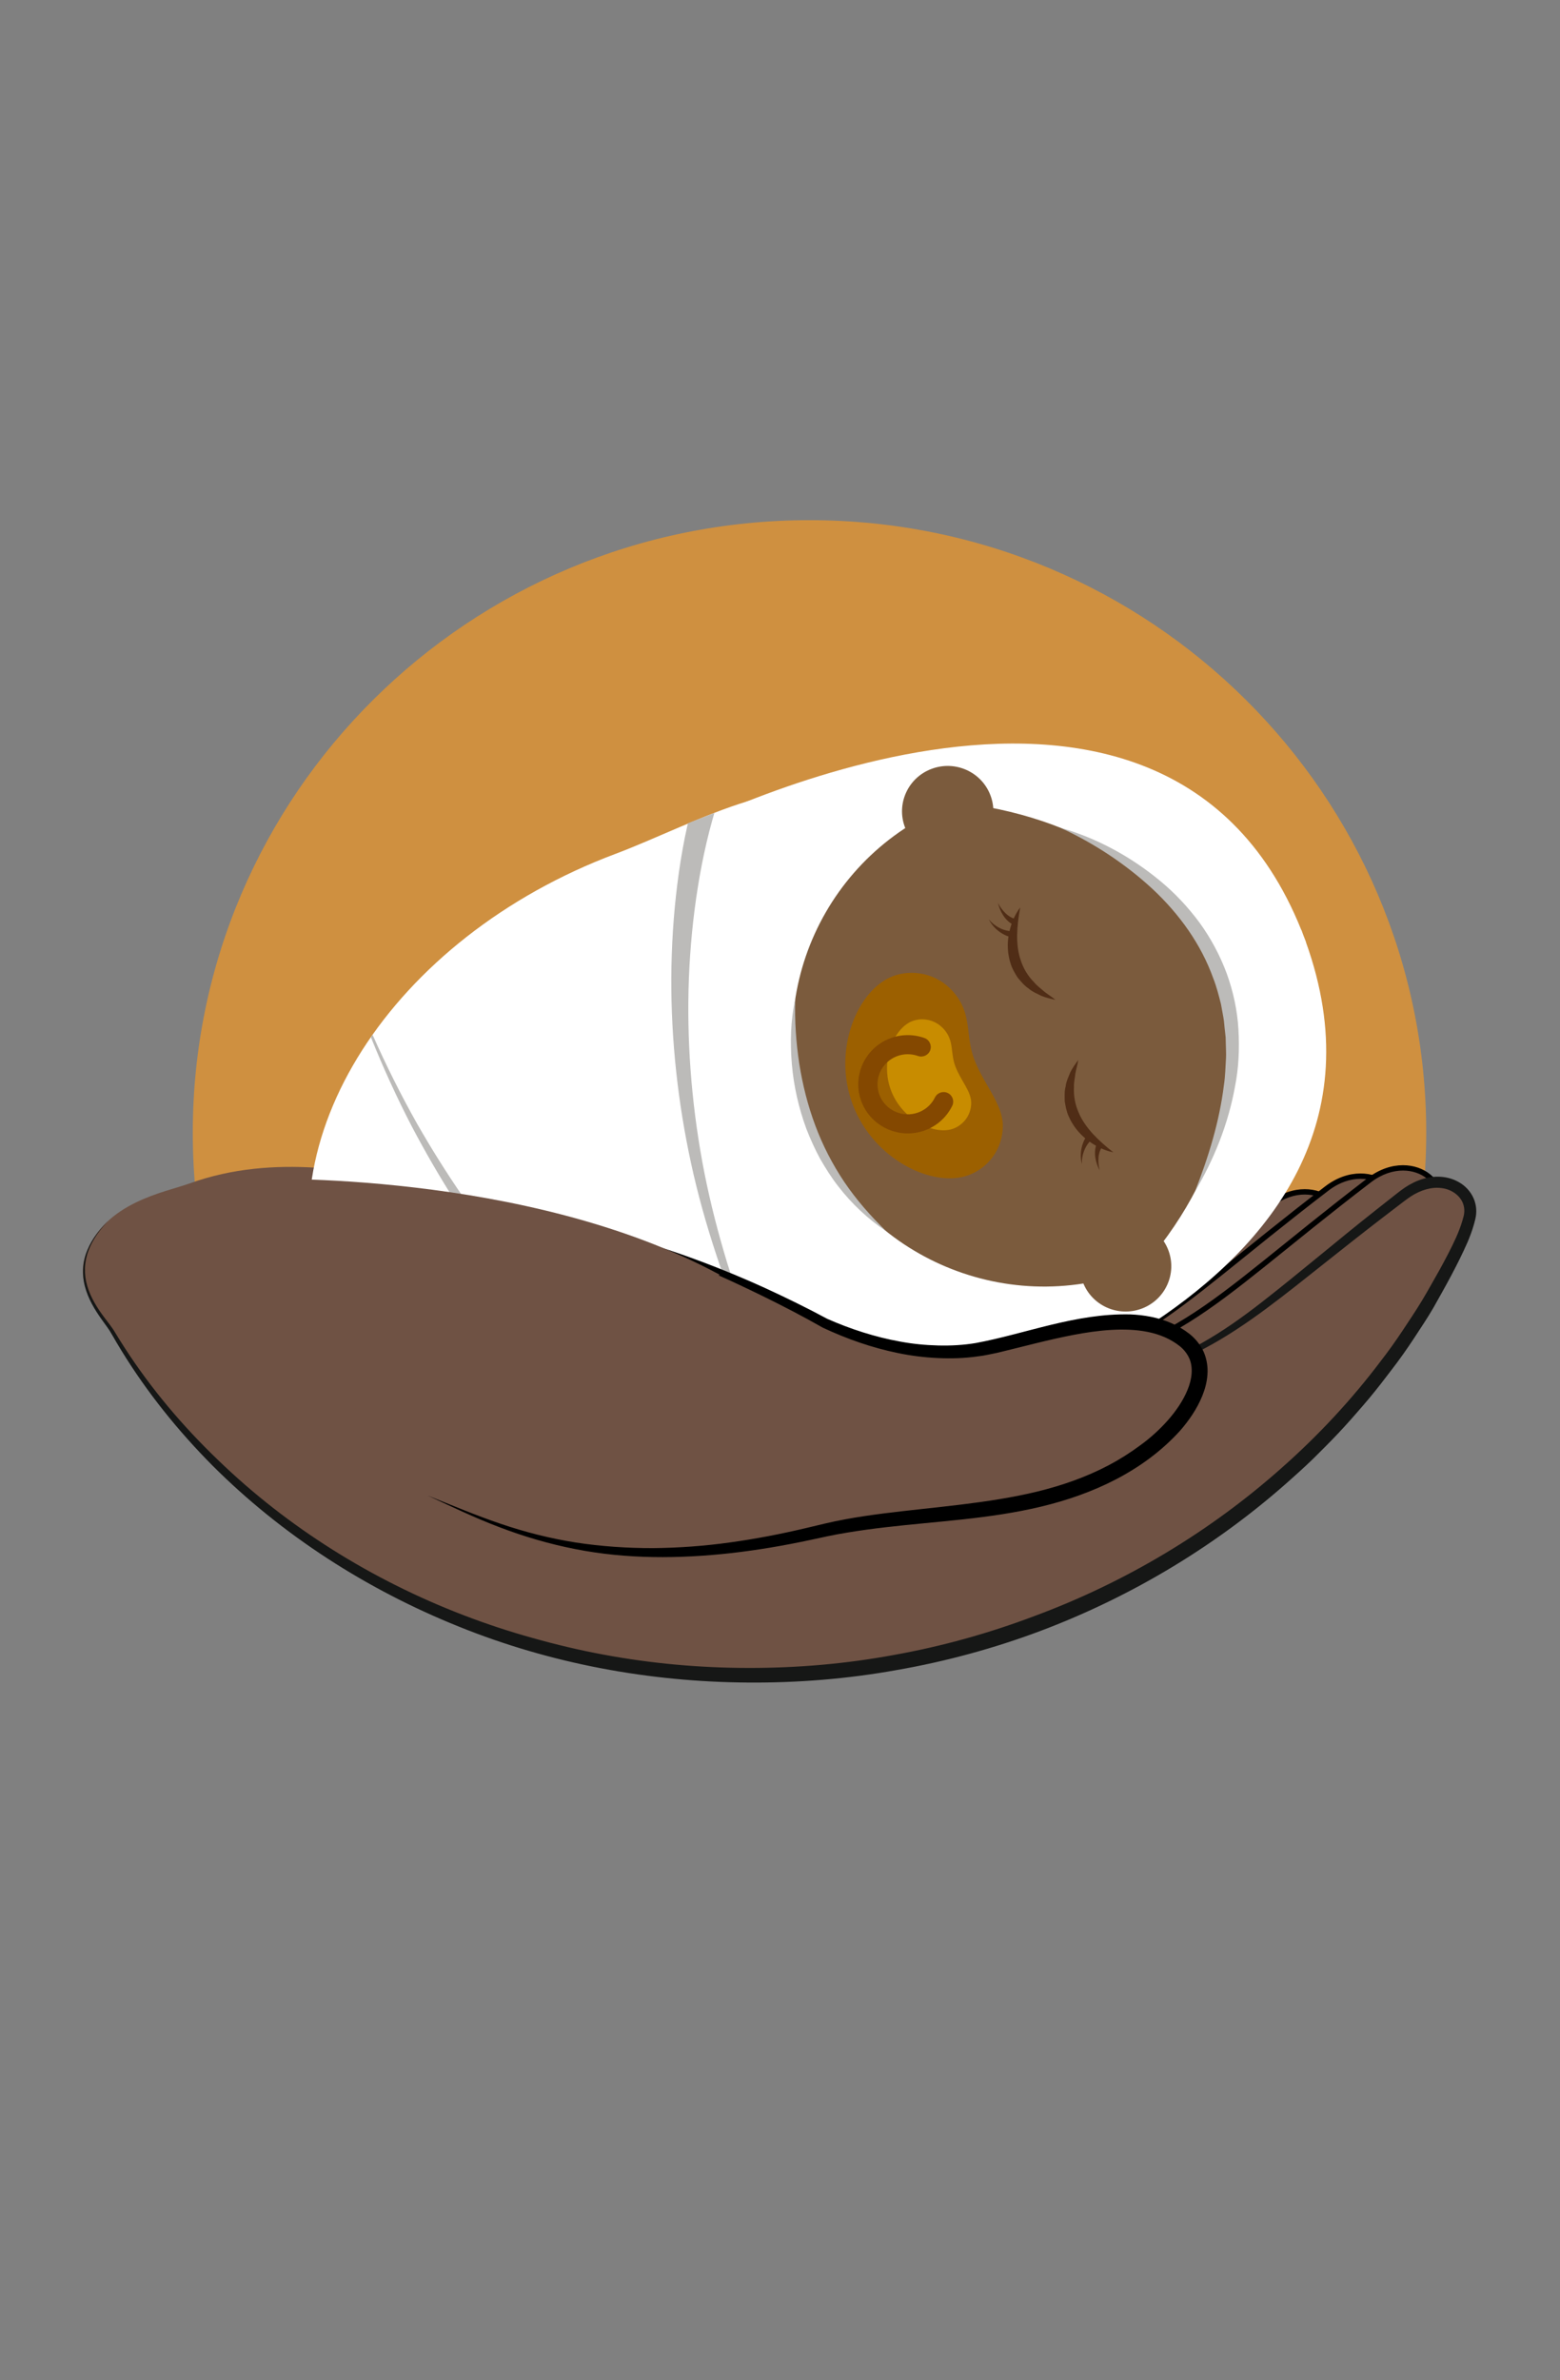 <?xml version="1.0" encoding="UTF-8" standalone="no"?>
<!-- Created with Inkscape (http://www.inkscape.org/) -->

<svg
   version="1.1"
   id="svg1"
   width="344.6"
   height="525.373"
   viewBox="0 0 344.6 525.373"
   sodipodi:docname="516839-PJ7LFY-397.svg"
   inkscape:version="1.3.2 (091e20ef0f, 2023-11-25)"
   xmlns:inkscape="http://www.inkscape.org/namespaces/inkscape"
   xmlns:sodipodi="http://sodipodi.sourceforge.net/DTD/sodipodi-0.dtd"
   xmlns="http://www.w3.org/2000/svg"
   xmlns:svg="http://www.w3.org/2000/svg">
  <rect x="0" y="0" width="344.6" height="525.373" fill="#808080" stroke="none"/>
  <defs
     id="defs1" />
  <sodipodi:namedview
     id="namedview1"
     pagecolor="#ffffff"
     bordercolor="#000000"
     borderopacity="0.25"
     inkscape:showpageshadow="2"
     inkscape:pageopacity="0.0"
     inkscape:pagecheckerboard="0"
     inkscape:deskcolor="#d1d1d1"
     inkscape:zoom="1.3035162"
     inkscape:cx="60.988883"
     inkscape:cy="284.23121"
     inkscape:window-width="1366"
     inkscape:window-height="683"
     inkscape:window-x="0"
     inkscape:window-y="0"
     inkscape:window-maximized="1"
     inkscape:current-layer="group-R5">
    <inkscape:page
       x="0"
       y="0"
       inkscape:label="1"
       id="page1"
       width="344.6"
       height="525.373"
       margin="0"
       bleed="0" />
  </sodipodi:namedview>
  <g
     id="g1"
     inkscape:groupmode="layer"
     inkscape:label="1">
    <g
       id="group-R5"
       transform="translate(-9.825,134.394)"
       inkscape:label="group-R5"
       style="display:inline">
      <path
         id="path2"
         d="m 279.33,160.807 c 4.292,-1.11 8.604,-2.15 12.902,-3.233 9.763,-9.529 20.147,-18.326 31.635,-25.537 0.659,-5.384 1.009,-10.862 1.009,-16.422 0,-74.668 -60.994,-135.2 -136.234,-135.2 -75.24,0 -136.234,60.531 -136.234,135.2 0,18.716 3.834,36.543 10.761,52.752 6.317,-1.624 13.713,-0.611 19.446,2.705 8.142,1.202 15.989,3.417 23.72,6.568 5.688,2.319 11.315,4.768 16.894,7.335 2.071,0.953 4.137,1.916 6.212,2.858 0.801,0.364 1.605,0.722 2.407,1.081 7.894,2.367 15.323,5.782 23.436,7.648 2.133,0.492 4.278,0.924 6.434,1.304 -0.956,-0.343 -0.542,-0.758 2.394,0.352 3.585,0.325 7.157,0.609 10.763,0.693 17.972,0.416 36.11,-0.769 53.958,-2.786 1.61,-0.181 3.228,-0.349 4.839,-0.548 0.287,-0.045 0.798,-0.124 1.625,-0.248 0.912,-0.137 1.825,-0.267 2.737,-0.405 4.211,-0.637 8.412,-1.34 12.6,-2.117 1.152,-0.213 2.299,-0.441 3.442,-0.676 0.761,-14.155 11.36,-27.733 25.255,-31.324"
         style="fill:#cf9040;fill-opacity:1;fill-rule:nonzero;stroke:none;stroke-width:0.119" />
      <path
         id="path3"
         d="m 290.591,131.4 c -38.143,29.196 -41.518,38.445 -82.253,43.985 v 51.083 c 16.061,-5.818 30.968,-13.941 44.266,-23.751 3.334,-2.448 6.546,-5.068 9.693,-7.694 3.066,-2.762 6.174,-5.405 9.022,-8.361 2.927,-2.839 5.706,-5.835 8.364,-8.92 2.707,-3.023 5.211,-6.248 7.658,-9.478 2.471,-3.205 4.695,-6.644 6.907,-10.036 1.111,-1.689 2.133,-3.464 3.145,-5.238 1.024,-1.756 1.997,-3.56 2.966,-5.348 1.875,-3.65 3.611,-7.388 5.219,-11.199 2.118,-5.508 -6.759,-11.34 -14.986,-5.041"
         style="fill:#6f5244;fill-opacity:1;fill-rule:nonzero;stroke:none;stroke-width:0.119" />
      <path
         id="path4"
         d="m 290.591,131.4 -0.363,-0.468 c -19.089,14.614 -29.478,24.226 -40.108,30.831 -10.626,6.602 -21.53,10.268 -41.863,13.037 l -0.515,0.07 v 52.442 l 0.799,-0.29 c 16.118,-5.838 31.075,-13.988 44.418,-23.832 l 0.013,-0.009 -0.014,0.011 c 3.349,-2.461 6.57,-5.088 9.722,-7.717 l 0.008,-0.007 0.008,-0.008 c 3.057,-2.754 6.176,-5.406 9.053,-8.389 l -0.431,-0.409 0.417,0.423 c 2.942,-2.854 5.732,-5.864 8.4,-8.959 l -0.453,-0.384 0.445,0.392 c 2.726,-3.045 5.238,-6.282 7.689,-9.516 l -0.003,0.004 c 2.49,-3.23 4.721,-6.683 6.933,-10.073 l -9e-4,0.003 c 1.123,-1.71 2.152,-3.495 3.164,-5.27 l -0.003,0.004 c 1.031,-1.768 2.006,-3.578 2.974,-5.365 l 0.004,-0.006 0.004,-0.006 c 1.882,-3.663 3.624,-7.416 5.237,-11.239 l 0.004,-0.009 0.003,-0.008 c 0.241,-0.625 0.357,-1.264 0.356,-1.89 -8.9e-4,-1.819 -0.965,-3.502 -2.482,-4.711 -1.521,-1.212 -3.611,-1.973 -5.96,-1.973 -2.456,-8.9e-4 -5.189,0.838 -7.82,2.854 l 0.363,0.468 0.363,0.467 c 2.445,-1.87 4.91,-2.606 7.094,-2.607 2.088,-8.9e-4 3.92,0.68 5.214,1.711 1.296,1.035 2.038,2.399 2.037,3.791 0,0.483 -0.087,0.974 -0.278,1.469 l 0.556,0.21 -0.549,-0.228 c -1.602,3.798 -3.332,7.523 -5.2,11.159 l 0.53,0.268 -0.524,-0.28 c -0.969,1.788 -1.939,3.587 -2.957,5.333 l -0.003,0.004 c -1.011,1.773 -2.028,3.536 -3.125,5.206 l -9e-4,0.003 c -2.213,3.392 -4.429,6.819 -6.88,9.997 l -0.003,0.004 c -2.445,3.227 -4.939,6.438 -7.628,9.441 l -0.003,0.003 -0.004,0.006 c -2.649,3.073 -5.415,6.056 -8.327,8.881 l -0.007,0.007 -0.007,0.007 c -2.821,2.929 -5.917,5.563 -8.992,8.333 l 0.4,0.437 -0.384,-0.453 c -3.144,2.624 -6.347,5.236 -9.664,7.672 l -8.9e-4,8.9e-4 c -13.252,9.777 -28.111,17.872 -44.116,23.67 l 0.205,0.556 h 0.596 v -51.083 h -0.596 l 0.08,0.585 c 20.402,-2.77 31.554,-6.5 42.335,-13.206 10.777,-6.703 21.147,-16.313 40.202,-30.897 l -0.363,-0.467"
         style="fill:#000000;fill-opacity:1;fill-rule:nonzero;stroke:none;stroke-width:0.119" />
      <path
         id="path5"
         d="m 302.909,127.932 c -38.144,29.198 -41.519,38.446 -82.255,43.986 v 51.081 c 16.062,-5.816 30.969,-13.941 44.267,-23.75 3.334,-2.448 6.543,-5.068 9.692,-7.694 3.067,-2.762 6.175,-5.406 9.023,-8.361 2.927,-2.84 5.706,-5.836 8.364,-8.919 2.707,-3.026 5.211,-6.25 7.658,-9.479 2.47,-3.205 4.695,-6.644 6.907,-10.036 1.111,-1.689 2.133,-3.464 3.145,-5.238 1.024,-1.756 1.996,-3.561 2.966,-5.348 1.875,-3.65 3.611,-7.388 5.219,-11.198 2.118,-5.51 -6.759,-11.341 -14.986,-5.043"
         style="fill:#6f5244;fill-opacity:1;fill-rule:nonzero;stroke:none;stroke-width:0.119" />
      <path
         id="path6"
         d="m 302.909,127.932 -0.364,-0.467 c -19.088,14.614 -29.477,24.226 -40.107,30.831 -10.627,6.602 -21.53,10.268 -41.865,13.036 l -0.514,0.071 v 52.442 l 0.8,-0.29 c 16.116,-5.836 31.075,-13.99 44.418,-23.83 h -9e-4 c 3.349,-2.46 6.568,-5.088 9.721,-7.718 l 0.008,-0.007 0.008,-0.007 c 3.058,-2.755 6.178,-5.406 9.053,-8.389 l -0.43,-0.409 0.417,0.423 c 2.942,-2.856 5.732,-5.864 8.4,-8.958 l -0.453,-0.384 0.444,0.392 c 2.726,-3.046 5.239,-6.283 7.69,-9.516 l -0.004,0.004 c 2.49,-3.231 4.722,-6.684 6.934,-10.074 l -8.9e-4,8.9e-4 c 1.123,-1.709 2.151,-3.494 3.164,-5.27 l -0.004,0.006 c 1.031,-1.768 2.007,-3.578 2.975,-5.365 l 0.004,-0.006 0.003,-0.006 c 1.883,-3.663 3.625,-7.416 5.238,-11.238 l 0.004,-0.008 0.004,-0.009 c 0.241,-0.626 0.356,-1.265 0.356,-1.89 -8.9e-4,-1.82 -0.965,-3.503 -2.482,-4.712 -1.521,-1.211 -3.612,-1.973 -5.96,-1.973 -2.456,-8.8e-4 -5.189,0.838 -7.821,2.854 l 0.364,0.467 0.363,0.468 c 2.445,-1.87 4.91,-2.607 7.094,-2.607 2.087,-8.9e-4 3.92,0.68 5.213,1.711 1.297,1.035 2.039,2.399 2.038,3.792 0,0.482 -0.088,0.973 -0.278,1.468 l 0.556,0.212 -0.549,-0.229 c -1.603,3.798 -3.332,7.523 -5.201,11.159 l 0.531,0.268 -0.524,-0.28 c -0.969,1.788 -1.939,3.588 -2.957,5.333 l -0.003,0.004 c -1.011,1.773 -2.028,3.536 -3.126,5.206 l -9e-4,0.003 c -2.213,3.392 -4.428,6.817 -6.879,9.997 l -0.003,0.004 v 0 c -2.446,3.227 -4.939,6.438 -7.628,9.441 l -0.004,0.004 -0.004,0.004 c -2.649,3.073 -5.415,6.056 -8.327,8.882 l -0.007,0.007 -0.007,0.007 c -2.821,2.927 -5.918,5.561 -8.993,8.33 l 0.4,0.439 -0.384,-0.453 c -3.145,2.624 -6.346,5.236 -9.663,7.672 l -8.9e-4,8.9e-4 c -13.253,9.776 -28.111,17.873 -44.116,23.669 l 0.204,0.556 h 0.596 V 171.919 h -0.596 l 0.081,0.585 c 20.402,-2.77 31.554,-6.5 42.335,-13.206 10.777,-6.703 21.147,-16.313 40.202,-30.897 l -0.363,-0.468"
         style="fill:#000000;fill-opacity:1;fill-rule:nonzero;stroke:none;stroke-width:0.119" />
      <path
         id="path7"
         d="m 312.285,126.109 c -38.144,29.198 -41.518,38.445 -82.255,43.985 v 51.083 c 16.063,-5.818 30.971,-13.941 44.268,-23.751 3.334,-2.448 6.543,-5.068 9.692,-7.694 3.067,-2.761 6.175,-5.406 9.023,-8.361 2.927,-2.84 5.706,-5.835 8.364,-8.919 2.707,-3.026 5.209,-6.249 7.657,-9.479 2.473,-3.205 4.696,-6.644 6.908,-10.035 1.111,-1.69 2.133,-3.464 3.145,-5.24 1.024,-1.756 1.997,-3.561 2.966,-5.347 1.875,-3.65 3.611,-7.39 5.219,-11.199 2.118,-5.509 -6.76,-11.341 -14.987,-5.042"
         style="fill:#6f5244;fill-opacity:1;fill-rule:nonzero;stroke:none;stroke-width:0.119" />
      <path
         id="path8"
         d="m 312.285,126.109 -0.364,-0.468 c -19.088,14.614 -29.477,24.226 -40.107,30.831 -10.626,6.602 -21.528,10.268 -41.865,13.037 l -0.515,0.07 v 52.443 l 0.8,-0.29 c 16.118,-5.838 31.077,-13.99 44.419,-23.832 h -8.9e-4 c 3.349,-2.46 6.568,-5.088 9.721,-7.718 l 0.008,-0.007 0.008,-0.007 c 3.058,-2.754 6.178,-5.406 9.053,-8.389 l -0.43,-0.409 0.417,0.423 c 2.942,-2.856 5.732,-5.864 8.4,-8.958 l -0.453,-0.384 0.444,0.392 c 2.726,-3.046 5.238,-6.282 7.689,-9.516 l -0.004,0.004 c 2.492,-3.231 4.723,-6.683 6.935,-10.073 l -8.9e-4,8.8e-4 c 1.123,-1.709 2.152,-3.495 3.164,-5.271 l -0.004,0.006 c 1.031,-1.768 2.007,-3.578 2.975,-5.364 l 0.004,-0.006 0.003,-0.006 c 1.883,-3.664 3.625,-7.417 5.238,-11.239 l 0.004,-0.008 0.004,-0.009 c 0.241,-0.626 0.356,-1.264 0.356,-1.89 -8.9e-4,-1.82 -0.965,-3.503 -2.483,-4.712 -1.521,-1.212 -3.611,-1.973 -5.96,-1.973 -2.456,-8.9e-4 -5.189,0.838 -7.821,2.854 l 0.364,0.468 0.363,0.467 c 2.445,-1.869 4.91,-2.606 7.094,-2.607 2.088,-8.8e-4 3.921,0.68 5.214,1.713 1.297,1.035 2.039,2.398 2.038,3.791 0,0.482 -0.088,0.973 -0.278,1.468 l 0.556,0.212 -0.549,-0.228 c -1.602,3.796 -3.332,7.523 -5.2,11.159 l 0.53,0.268 -0.524,-0.28 c -0.969,1.787 -1.939,3.587 -2.957,5.332 l -0.003,0.004 c -1.011,1.773 -2.028,3.538 -3.126,5.208 l -8.9e-4,8.9e-4 c -2.213,3.392 -4.428,6.817 -6.88,9.997 l -0.003,0.004 c -2.446,3.227 -4.938,6.438 -7.627,9.441 l -0.004,0.004 -0.004,0.004 c -2.649,3.073 -5.415,6.055 -8.327,8.881 l -0.007,0.007 -0.007,0.007 c -2.821,2.926 -5.918,5.562 -8.993,8.33 l 0.4,0.439 -0.384,-0.453 c -3.144,2.624 -6.346,5.236 -9.663,7.673 h -9e-4 c -13.253,9.777 -28.111,17.873 -44.117,23.67 l 0.204,0.556 h 0.595 v -51.083 h -0.595 l 0.081,0.586 c 20.402,-2.772 31.554,-6.5 42.335,-13.206 10.777,-6.704 21.147,-16.314 40.202,-30.898 l -0.363,-0.467"
         style="fill:#000000;fill-opacity:1;fill-rule:nonzero;stroke:none;stroke-width:0.119"
         inkscape:label="path8" />
      <path
         id="path9"
         d="m 51.649,126.833 c 19.202,-6.949 38.323,-2.167 49.03,-0.746 35.334,4.69 88.917,52.696 127.783,48.416 49.548,-5.457 50.552,-13.861 91.361,-45.098 8.227,-6.299 17.105,-0.467 14.986,5.042 -1.607,3.809 -3.344,7.548 -5.218,11.198 -0.968,1.788 -1.941,3.592 -2.966,5.348 -1.012,1.774 -2.034,3.549 -3.147,5.24 -2.212,3.391 -4.434,6.829 -6.907,10.035 -2.447,3.23 -4.951,6.455 -7.657,9.479 -2.658,3.084 -5.437,6.079 -8.364,8.92 -2.848,2.955 -5.956,5.598 -9.023,8.36 -3.148,2.626 -6.359,5.247 -9.693,7.694 -13.333,9.837 -28.286,17.981 -44.399,23.801 -8.042,2.93 -16.348,5.335 -24.842,7.067 -8.486,1.752 -17.131,2.971 -25.842,3.457 -17.411,1.042 -35.026,-0.397 -51.861,-4.422 -16.841,-3.999 -32.905,-10.445 -47.4,-19.078 -14.524,-8.566 -27.494,-19.317 -38.336,-31.805 -5.413,-6.258 -10.28,-12.985 -14.469,-20.162 -2.077,-3.61 -3.464,-4.367 -5.114,-8.242 -0.017,-0.039 -2.642,-3.793 -0.797,-8.879 4.175,-11.511 17.414,-13.65 22.874,-15.627"
         style="fill:#6f5244;fill-opacity:1;fill-rule:nonzero;stroke:none;stroke-width:0.119" />
      <path
         id="path10"
         d="m 228.462,174.503 c 5.379,-0.688 10.745,-1.46 16.074,-2.429 5.331,-0.949 10.619,-2.128 15.779,-3.691 5.156,-1.581 10.147,-3.642 14.831,-6.258 4.685,-2.619 9.072,-5.736 13.322,-9.041 8.499,-6.613 16.732,-13.656 25.237,-20.358 l 3.189,-2.515 c 1.089,-0.832 2.068,-1.674 3.3,-2.51 2.39,-1.594 5.388,-2.698 8.506,-2.297 1.54,0.196 3.066,0.78 4.338,1.763 1.27,0.975 2.255,2.39 2.664,3.99 0.207,0.797 0.27,1.631 0.192,2.445 -0.024,0.398 -0.121,0.832 -0.2,1.178 -0.085,0.344 -0.169,0.689 -0.269,1.028 -0.385,1.364 -0.877,2.679 -1.417,3.958 -2.228,5.063 -4.878,9.746 -7.553,14.49 -1.384,2.398 -2.91,4.615 -4.386,6.891 -1.491,2.258 -3.089,4.529 -4.744,6.671 -1.635,2.159 -3.298,4.314 -5.049,6.417 -0.867,1.055 -1.795,2.091 -2.659,3.094 -0.892,1.029 -1.796,2.051 -2.718,3.058 -1.82,2.01 -3.786,3.999 -5.668,5.868 -1.931,1.97 -3.966,3.813 -5.982,5.617 -16.226,14.596 -35.258,26.082 -55.755,33.775 -10.237,3.824 -20.873,6.71 -31.643,8.58 -10.771,1.936 -21.739,2.826 -32.675,2.749 -21.873,-0.124 -43.784,-4.175 -64.045,-12.371 -20.255,-8.14 -38.978,-20.137 -54.36,-35.51 -7.655,-7.706 -14.503,-16.216 -20.159,-25.449 -0.706,-1.155 -1.399,-2.315 -2.069,-3.493 -0.626,-1.152 -1.475,-2.191 -2.253,-3.309 -1.572,-2.202 -3.001,-4.598 -3.699,-7.261 -0.703,-2.653 -0.525,-5.527 0.531,-8.036 1.032,-2.528 2.766,-4.679 4.699,-6.555 -1.871,1.936 -3.522,4.137 -4.452,6.65 -0.954,2.497 -1.026,5.27 -0.267,7.803 0.749,2.546 2.176,4.837 3.783,6.973 0.788,1.076 1.682,2.117 2.378,3.32 0.693,1.149 1.411,2.287 2.14,3.415 5.845,9.028 12.833,17.28 20.591,24.713 15.456,14.94 34.093,26.504 54.145,34.209 5.015,1.929 10.123,3.617 15.3,5.054 5.171,1.457 10.405,2.705 15.687,3.679 10.561,1.971 21.314,2.936 32.061,2.943 10.753,0.019 21.49,-0.905 32.057,-2.857 10.588,-1.893 20.945,-4.768 30.996,-8.564 20.108,-7.432 38.855,-18.616 54.84,-32.856 7.971,-7.057 15.366,-14.972 21.784,-23.502 1.654,-2.123 3.172,-4.26 4.666,-6.495 1.477,-2.236 2.998,-4.475 4.354,-6.722 1.378,-2.281 2.675,-4.649 3.991,-6.962 1.277,-2.334 2.555,-4.731 3.617,-7.101 0.525,-1.193 0.997,-2.398 1.36,-3.623 0.095,-0.305 0.176,-0.612 0.256,-0.92 0.074,-0.31 0.132,-0.534 0.152,-0.807 0.058,-0.524 0.027,-1.05 -0.095,-1.558 -0.468,-2.071 -2.515,-3.636 -4.802,-3.932 -2.311,-0.344 -4.772,0.455 -6.864,1.81 -1.018,0.663 -2.118,1.56 -3.187,2.356 l -3.217,2.46 c -4.279,3.291 -8.518,6.637 -12.751,9.999 -4.238,3.354 -8.456,6.748 -12.822,9.98 -4.365,3.226 -8.899,6.286 -13.735,8.835 -4.835,2.548 -9.963,4.516 -15.205,5.984 -10.512,2.918 -21.337,4.188 -32.122,5.224"
         style="fill:#161716;fill-opacity:1;fill-rule:nonzero;stroke:none;stroke-width:0.119" />
      <path
         id="path11"
         d="M 196.574,187.498 C 147.081,206.053 95.588,191.227 81.561,154.382 67.535,117.538 96.286,72.625 145.779,54.07 c 8.686,-3.257 19.713,-8.758 29.111,-11.585 39.066,-11.753 74.336,14.322 85.901,44.7 11.615,30.513 2.028,66.56 -32.518,88.587 -7.169,4.571 -23.196,8.537 -31.699,11.726"
         style="fill:#ffffff;fill-opacity:1;fill-rule:nonzero;stroke:none;stroke-width:0.119" />
      <path
         id="path12"
         d="M 219.901,179.157 C 170.408,197.715 118.916,182.888 104.889,146.043 90.863,109.198 119.614,64.287 169.106,45.73 218.599,27.174 270.092,42 284.118,78.845 c 14.026,36.845 -14.724,81.757 -64.217,100.312"
         style="fill:#ffffff;fill-opacity:1;fill-rule:nonzero;stroke:none;stroke-width:0.119" />
      <path
         id="path13"
         d="m 260.103,146.002 c -28.716,10.766 -60.791,-3.608 -71.639,-32.106 -10.849,-28.499 3.636,-60.329 32.352,-71.097 28.716,-10.766 60.791,3.608 71.639,32.106 10.85,28.499 -3.635,60.329 -32.352,71.097"
         style="fill:#7b5b3d;fill-opacity:1;fill-rule:nonzero;stroke:none;stroke-width:0.119" />
      <path
         id="path14"
         d="m 235.191,65.895 c -0.398,2.078 -0.638,4.094 -0.684,6.067 -0.017,1.967 0.188,3.891 0.817,5.653 0.573,1.774 1.559,3.409 2.924,4.79 0.61,0.767 1.439,1.324 2.189,2.013 0.787,0.644 1.678,1.157 2.513,1.857 -1.03,-0.216 -2.093,-0.466 -3.1,-0.864 -0.954,-0.496 -2.007,-0.897 -2.837,-1.649 -0.944,-0.618 -1.647,-1.506 -2.383,-2.373 -0.609,-0.95 -1.204,-1.941 -1.542,-3.026 -0.713,-2.155 -0.819,-4.45 -0.406,-6.589 0.41,-2.135 1.211,-4.178 2.509,-5.879"
         style="fill:#502d16;fill-opacity:1;fill-rule:nonzero;stroke:none;stroke-width:0.119" />
      <path
         id="path15"
         d="m 230.273,64.9 c 0.444,0.878 1.034,1.671 1.714,2.319 0.685,0.647 1.495,1.104 2.311,1.265 l -0.455,1.33 c -1.049,-0.492 -1.84,-1.285 -2.401,-2.148 -0.559,-0.869 -0.944,-1.805 -1.168,-2.766"
         style="fill:#502d16;fill-opacity:1;fill-rule:nonzero;stroke:none;stroke-width:0.119" />
      <path
         id="path16"
         d="m 228.238,68.499 c 0.682,0.85 1.552,1.521 2.489,1.977 0.935,0.467 1.954,0.681 2.945,0.696 l -0.174,1.395 c -2.358,-0.528 -4.292,-2.117 -5.261,-4.068"
         style="fill:#502d16;fill-opacity:1;fill-rule:nonzero;stroke:none;stroke-width:0.119" />
      <path
         id="path17"
         d="m 255.771,119.953 c -2.108,-0.422 -4.071,-1.43 -5.8,-2.762 -1.735,-1.334 -3.185,-3.126 -4.086,-5.211 -0.469,-1.037 -0.681,-2.169 -0.86,-3.28 -0.024,-1.135 -0.089,-2.262 0.207,-3.345 0.123,-1.11 0.644,-2.102 1.029,-3.1 0.492,-0.96 1.123,-1.843 1.752,-2.682 -0.162,1.073 -0.487,2.042 -0.65,3.042 -0.102,1.009 -0.354,1.971 -0.3,2.947 -0.102,1.931 0.247,3.805 0.998,5.514 0.704,1.733 1.832,3.311 3.154,4.776 1.348,1.449 2.874,2.804 4.557,4.101"
         style="fill:#502d16;fill-opacity:1;fill-rule:nonzero;stroke:none;stroke-width:0.119" />
      <path
         id="path18"
         d="m 252.745,123.927 c -0.473,-0.868 -0.806,-1.823 -0.968,-2.84 -0.154,-1.015 -0.088,-2.13 0.372,-3.187 l 1.228,0.699 c -0.506,0.656 -0.809,1.529 -0.891,2.464 -0.08,0.934 0.007,1.915 0.26,2.864"
         style="fill:#502d16;fill-opacity:1;fill-rule:nonzero;stroke:none;stroke-width:0.119" />
      <path
         id="path19"
         d="m 248.82,122.563 c -0.575,-2.099 -0.183,-4.56 1.234,-6.503 l 1.06,0.931 c -0.732,0.662 -1.354,1.49 -1.744,2.455 -0.401,0.957 -0.606,2.032 -0.55,3.117"
         style="fill:#502d16;fill-opacity:1;fill-rule:nonzero;stroke:none;stroke-width:0.119" />
      <path
         id="path22"
         d="m 223.571,124.307 c -7.328,2.747 -20.214,-3.319 -24.693,-15.084 -4.478,-11.764 1.147,-24.771 8.473,-27.517 3.959,-1.485 9.206,-0.656 12.682,3.468 3.905,4.636 2.275,9.083 4.334,14.493 2.185,5.742 6.331,9.885 6.273,14.542 -0.062,5 -3.318,8.692 -7.069,10.099"
         style="fill:#9c6000;fill-opacity:1;fill-rule:nonzero;stroke:none;stroke-width:0.119" />
      <path
         id="path23"
         d="m 221.378,88.796 c -0.404,-1.06 -0.991,-2.105 -1.888,-3.171 -3.415,-4.052 -8.431,-4.559 -11.888,-3.262 -7.165,2.688 -12.293,15.495 -8.061,26.613 4.232,11.119 16.613,17.363 23.779,14.675 3.011,-1.129 6.549,-4.281 6.612,-9.451 0.031,-2.644 -1.414,-5.156 -3.089,-8.063 -1.114,-1.931 -2.265,-3.928 -3.137,-6.221 -0.841,-2.207 -1.084,-4.221 -1.321,-6.17 -0.211,-1.756 -0.406,-3.37 -1.008,-4.95 z m -23.161,20.676 c -4.629,-12.162 1.075,-25.495 8.885,-28.422 3.926,-1.473 9.615,-0.907 13.474,3.675 2.506,2.975 2.85,5.829 3.217,8.855 0.225,1.864 0.459,3.793 1.237,5.84 0.834,2.19 1.957,4.136 3.042,6.018 1.704,2.956 3.315,5.749 3.278,8.78 -0.061,4.838 -3.014,9.056 -7.528,10.747 -7.811,2.929 -20.973,-3.33 -25.604,-15.493"
         style="fill:#9c6000;fill-opacity:1;fill-rule:nonzero;stroke:none;stroke-width:0.119" />
      <path
         id="path24"
         d="m 220.42,114.716 c -4.085,1.532 -11.268,-1.851 -13.764,-8.407 -2.495,-6.559 0.641,-13.809 4.723,-15.339 2.207,-0.827 5.132,-0.365 7.069,1.932 2.177,2.585 1.268,5.063 2.417,8.08 1.218,3.2 3.528,5.509 3.497,8.105 -0.036,2.788 -1.851,4.846 -3.941,5.63"
         style="fill:#c88c00;fill-opacity:1;fill-rule:nonzero;stroke:none;stroke-width:0.119" />
      <path
         id="path25"
         d="m 200.118,108.759 c -2.129,-5.595 0.725,-11.868 6.363,-13.981 2.427,-0.91 5.106,-0.934 7.544,-0.067 1.105,0.392 1.678,1.598 1.283,2.694 -0.394,1.096 -1.61,1.667 -2.714,1.274 -1.489,-0.53 -3.126,-0.514 -4.61,0.041 -3.449,1.293 -5.195,5.128 -3.892,8.55 1.303,3.422 5.168,5.153 8.616,3.861 1.602,-0.6 2.898,-1.773 3.647,-3.3 0.515,-1.046 1.784,-1.481 2.839,-0.972 1.054,0.511 1.494,1.773 0.978,2.817 -1.224,2.499 -3.343,4.416 -5.963,5.398 -5.637,2.113 -11.959,-0.72 -14.089,-6.315"
         style="fill:#844800;fill-opacity:1;fill-rule:nonzero;stroke:none;stroke-width:0.119" />
      <path
         id="path26"
         d="m 298.292,73.53 0.025,-0.008 c -0.167,-0.457 -0.351,-0.889 -0.523,-1.338 -0.17,-0.45 -0.32,-0.894 -0.499,-1.347 l -0.025,0.011 C 265.711,-7.616 157.469,50.316 157.469,50.316 253.113,21.417 278.181,76.757 278.917,78.897 l 0.139,0.312 0.011,0.032 0.272,0.715 c 0.873,2.089 21.207,60.779 -69.798,101.862 0,0 117.353,-28.718 88.751,-108.288"
         style="fill:#ffffff;fill-opacity:1;fill-rule:nonzero;stroke:none;stroke-width:0.119" />
      <path
         id="path27"
         d="m 262.033,154.44 c -5.212,1.955 -11.032,-0.654 -13.002,-5.826 -1.968,-5.172 0.661,-10.95 5.873,-12.903 5.212,-1.955 11.033,0.655 13.002,5.827 1.968,5.172 -0.661,10.948 -5.873,12.902"
         style="fill:#7b5b3d;fill-opacity:1;fill-rule:nonzero;stroke:none;stroke-width:0.119" />
      <path
         id="path28"
         d="m 222.734,54.04 c -5.212,1.954 -11.032,-0.655 -13.002,-5.827 -1.969,-5.172 0.66,-10.95 5.872,-12.903 5.212,-1.954 11.033,0.655 13.002,5.827 1.969,5.173 -0.66,10.95 -5.872,12.903"
         style="fill:#7b5b3d;fill-opacity:1;fill-rule:nonzero;stroke:none;stroke-width:0.119" />
      <path
         id="path29"
         d="m 185.263,179.554 c -1.589,-3.028 -3.151,-6.068 -4.654,-9.134 -0.753,-1.533 -1.486,-3.073 -2.187,-4.624 -0.713,-1.542 -1.312,-3.146 -1.97,-4.718 -1.334,-3.138 -2.456,-6.36 -3.641,-9.553 -1.078,-3.23 -2.182,-6.451 -3.11,-9.726 -1.913,-6.528 -3.524,-13.14 -4.75,-19.818 -2.432,-13.356 -3.459,-26.944 -2.952,-40.45 0.275,-6.751 0.912,-13.484 1.982,-20.132 0.526,-3.325 1.174,-6.627 1.937,-9.893 0.386,-1.631 0.794,-3.256 1.248,-4.86 0.148,-0.531 0.305,-1.067 0.464,-1.603 l -5.856,2.281 c -0.236,1.051 -0.463,2.103 -0.675,3.155 -0.675,3.415 -1.228,6.841 -1.653,10.279 -0.868,6.875 -1.285,13.786 -1.334,20.689 -0.05,13.81 1.468,27.581 4.388,41.02 1.468,6.719 3.324,13.345 5.475,19.864 1.048,3.27 2.271,6.479 3.466,9.693 1.302,3.176 2.539,6.374 3.986,9.485 2.7,6.315 6.048,12.316 9.358,18.3 1.844,3.289 3.721,6.561 5.623,9.817 l 0.237,-0.077 c -1.822,-3.317 -3.619,-6.647 -5.381,-9.996"
         style="fill:#bcbbb9;fill-opacity:1;fill-rule:nonzero;stroke:none;stroke-width:0.119" />
      <path
         id="path30"
         d="m 172.188,188.121 c -2.632,-1.658 -5.217,-3.405 -7.774,-5.196 -5.09,-3.616 -10.021,-7.47 -14.774,-11.537 -9.499,-8.144 -18.335,-17.093 -26.299,-26.775 -8.016,-9.644 -15.112,-20.047 -21.359,-30.94 -3.602,-6.388 -6.886,-12.959 -9.854,-19.676 l -0.374,0.537 c 2.705,6.718 5.726,13.318 9.069,19.762 5.896,11.168 12.685,21.91 20.45,31.941 7.714,10.07 16.353,19.458 25.732,28.08 4.695,4.307 9.585,8.412 14.666,12.292 2.555,1.923 5.143,3.807 7.797,5.61 0.874,0.591 1.748,1.168 2.627,1.739 l 7.613,-1.46 c -2.486,-1.306 -5.056,-2.828 -7.52,-4.377"
         style="fill:#bcbbb9;fill-opacity:1;fill-rule:nonzero;stroke:none;stroke-width:0.119" />
      <path
         id="path31"
         d="m 91.083,95.496 0.672,-0.962 -0.006,-0.015 c -0.207,0.298 -0.433,0.626 -0.666,0.977"
         style="fill:#bcbbb9;fill-opacity:1;fill-rule:nonzero;stroke:none;stroke-width:0.119" />
      <path
         id="path32"
         d="m 92.604,93.315 c 0,0 -0.191,0.26 -0.482,0.669 l 0.006,0.013 0.476,-0.682"
         style="fill:#bcbbb9;fill-opacity:1;fill-rule:nonzero;stroke:none;stroke-width:0.119" />
      <path
         id="path33"
         d="m 92.123,93.984 c -0.112,0.156 -0.239,0.339 -0.374,0.534 l 0.006,0.015 0.374,-0.537 -0.006,-0.013"
         style="fill:#bcbbb9;fill-opacity:1;fill-rule:nonzero;stroke:none;stroke-width:0.119" />
      <path
         id="path34"
         d="m 180.818,192.286 -1.11,0.212 0.069,0.038 c 0.356,-0.084 0.707,-0.165 1.041,-0.249"
         style="fill:#bcbbb9;fill-opacity:1;fill-rule:nonzero;stroke:none;stroke-width:0.119" />
      <path
         id="path35"
         d="m 172.148,193.991 -0.052,-0.034 -1.303,0.251 c 0,0 0.525,-0.08 1.355,-0.216"
         style="fill:#bcbbb9;fill-opacity:1;fill-rule:nonzero;stroke:none;stroke-width:0.119" />
      <path
         id="path36"
         d="m 179.777,192.535 -0.069,-0.038 -7.613,1.46 0.052,0.034 c 1.771,-0.29 4.956,-0.84 7.63,-1.456"
         style="fill:#bcbbb9;fill-opacity:1;fill-rule:nonzero;stroke:none;stroke-width:0.119" />
      <path
         id="path37"
         d="m 244.087,48.313 c 8.002,2.263 15.514,6.349 22,11.715 3.255,2.679 6.167,5.792 8.693,9.203 2.502,3.43 4.523,7.219 6.013,11.205 1.451,4 2.363,8.203 2.602,12.433 0.243,4.222 0.06,8.47 -0.768,12.587 -1.49,8.263 -4.647,16.085 -8.863,23.184 3.031,-7.668 5.439,-15.537 6.421,-23.546 0.308,-1.995 0.333,-4.007 0.462,-6.005 0.05,-1.001 -0.032,-2.001 -0.042,-3 l -0.037,-1.498 -0.16,-1.486 c -0.136,-0.987 -0.156,-1.988 -0.344,-2.966 l -0.535,-2.934 C 279.038,85.283 278.551,83.355 277.82,81.507 275.139,74.024 270.35,67.367 264.451,61.852 258.513,56.357 251.606,51.786 244.087,48.313"
         style="fill:#bcbbb9;fill-opacity:1;fill-rule:nonzero;stroke:none;stroke-width:0.119" />
      <path
         id="path38"
         d="m 185.5,86.114 c -0.17,4.795 0.175,9.548 0.875,14.222 0.736,4.67 1.885,9.258 3.537,13.661 1.638,4.407 3.808,8.608 6.442,12.529 2.648,3.915 5.799,7.497 9.26,10.856 -4.016,-2.679 -7.614,-6.046 -10.597,-9.902 -1.514,-1.916 -2.804,-3.994 -4.027,-6.106 -1.159,-2.15 -2.172,-4.373 -3.054,-6.647 -1.676,-4.581 -2.774,-9.363 -3.189,-14.195 -0.409,-4.824 -0.287,-9.714 0.753,-14.417"
         style="fill:#bcbbb9;fill-opacity:1;fill-rule:nonzero;stroke:none;stroke-width:0.119" />
      <path
         id="path39"
         d="m 271.302,160.873 c -10.204,-7.139 -26.871,-2.856 -41.092,1.851 -8.624,2.854 -30.345,-1.701 -37.677,-5.053 -14.287,-6.531 -34.351,-18.076 -60.395,-21.659 -34.001,-4.678 -45.854,11.419 -48.593,29.72 -2.739,18.301 22.603,36.929 56.604,41.607 19.507,2.684 37.629,-0.742 51.215,-3.734 23.68,-5.214 49.031,-5.082 72.858,-18.321 9.092,-5.05 15.569,-18.473 7.079,-24.411"
         style="fill:#6f5244;fill-opacity:1;fill-rule:nonzero;stroke:none;stroke-width:0.119" />
      <path
         id="path40"
         d="m 104.352,195.718 c 5.331,2.145 10.632,4.372 16.057,6.213 5.423,1.844 10.984,3.25 16.621,4.137 5.642,0.863 11.344,1.248 17.044,1.235 5.701,-0.05 11.4,-0.467 17.05,-1.26 5.652,-0.778 11.262,-1.865 16.818,-3.182 2.746,-0.657 5.626,-1.377 8.481,-1.896 2.861,-0.539 5.736,-0.948 8.605,-1.319 11.473,-1.447 22.948,-2.171 33.935,-4.828 5.476,-1.336 10.8,-3.194 15.729,-5.786 2.464,-1.299 4.815,-2.791 7.042,-4.445 2.243,-1.623 4.266,-3.471 6.075,-5.508 1.79,-2.035 3.347,-4.286 4.326,-6.677 0.996,-2.376 1.297,-4.928 0.401,-6.986 -0.464,-1.019 -1.176,-1.942 -2.121,-2.702 -0.948,-0.753 -2.109,-1.444 -3.284,-1.958 -2.387,-1.041 -5.052,-1.524 -7.771,-1.651 -5.465,-0.245 -11.079,0.781 -16.619,2.018 -2.777,0.628 -5.554,1.325 -8.344,2.022 l -4.201,1.034 c -1.455,0.282 -2.905,0.654 -4.384,0.805 -2.943,0.421 -5.919,0.512 -8.868,0.366 -2.95,-0.137 -5.881,-0.5 -8.756,-1.099 -5.755,-1.174 -11.303,-3.12 -16.57,-5.589 l -0.049,-0.024 -0.033,-0.02 c -4.355,-2.475 -8.851,-4.803 -13.377,-7.017 -4.534,-2.208 -9.104,-4.355 -13.762,-6.302 -4.654,-1.953 -9.38,-3.746 -14.199,-5.263 -4.82,-1.502 -9.722,-2.801 -14.744,-3.517 5.048,0.476 10.055,1.474 14.948,2.832 4.902,1.342 9.723,2.964 14.479,4.753 4.752,1.794 9.453,3.734 14.072,5.848 4.617,2.128 9.168,4.352 13.669,6.773 l -0.083,-0.041 c 5.183,2.285 10.601,4.04 16.144,5.035 2.767,0.513 5.568,0.791 8.363,0.856 2.795,0.073 5.592,-0.078 8.332,-0.538 10.945,-2.021 22.018,-6.596 34.136,-6.322 3.016,0.132 6.11,0.655 9.007,1.904 1.453,0.638 2.791,1.408 4.093,2.431 1.292,1.028 2.411,2.406 3.123,3.991 0.686,1.599 0.942,3.356 0.805,5.002 -0.113,1.657 -0.551,3.215 -1.137,4.666 -1.184,2.908 -2.941,5.424 -4.912,7.69 -8.138,8.963 -19.363,14.044 -30.714,16.749 -11.417,2.741 -23.036,3.227 -34.372,4.556 -2.838,0.326 -5.66,0.715 -8.46,1.178 -2.816,0.448 -5.532,1.061 -8.391,1.676 -5.661,1.204 -11.376,2.176 -17.135,2.836 -11.498,1.284 -23.256,1.368 -34.646,-0.904 -5.687,-1.116 -11.255,-2.752 -16.639,-4.813 -5.4,-2.032 -10.572,-4.549 -15.785,-6.958"
         style="fill:#000000;fill-opacity:1;fill-rule:nonzero;stroke:none;stroke-width:0.119" />
      <path
         id="path41"
         d="m 66.25,125.845 c 0,0 59.752,-2.039 102.589,21.133 L 81.809,178.965 66.25,125.845"
         style="fill:#6f5244;fill-opacity:1;fill-rule:nonzero;stroke:none;stroke-width:0.119;stroke-dasharray:none;opacity:1" />
    </g>
  </g>
</svg>
